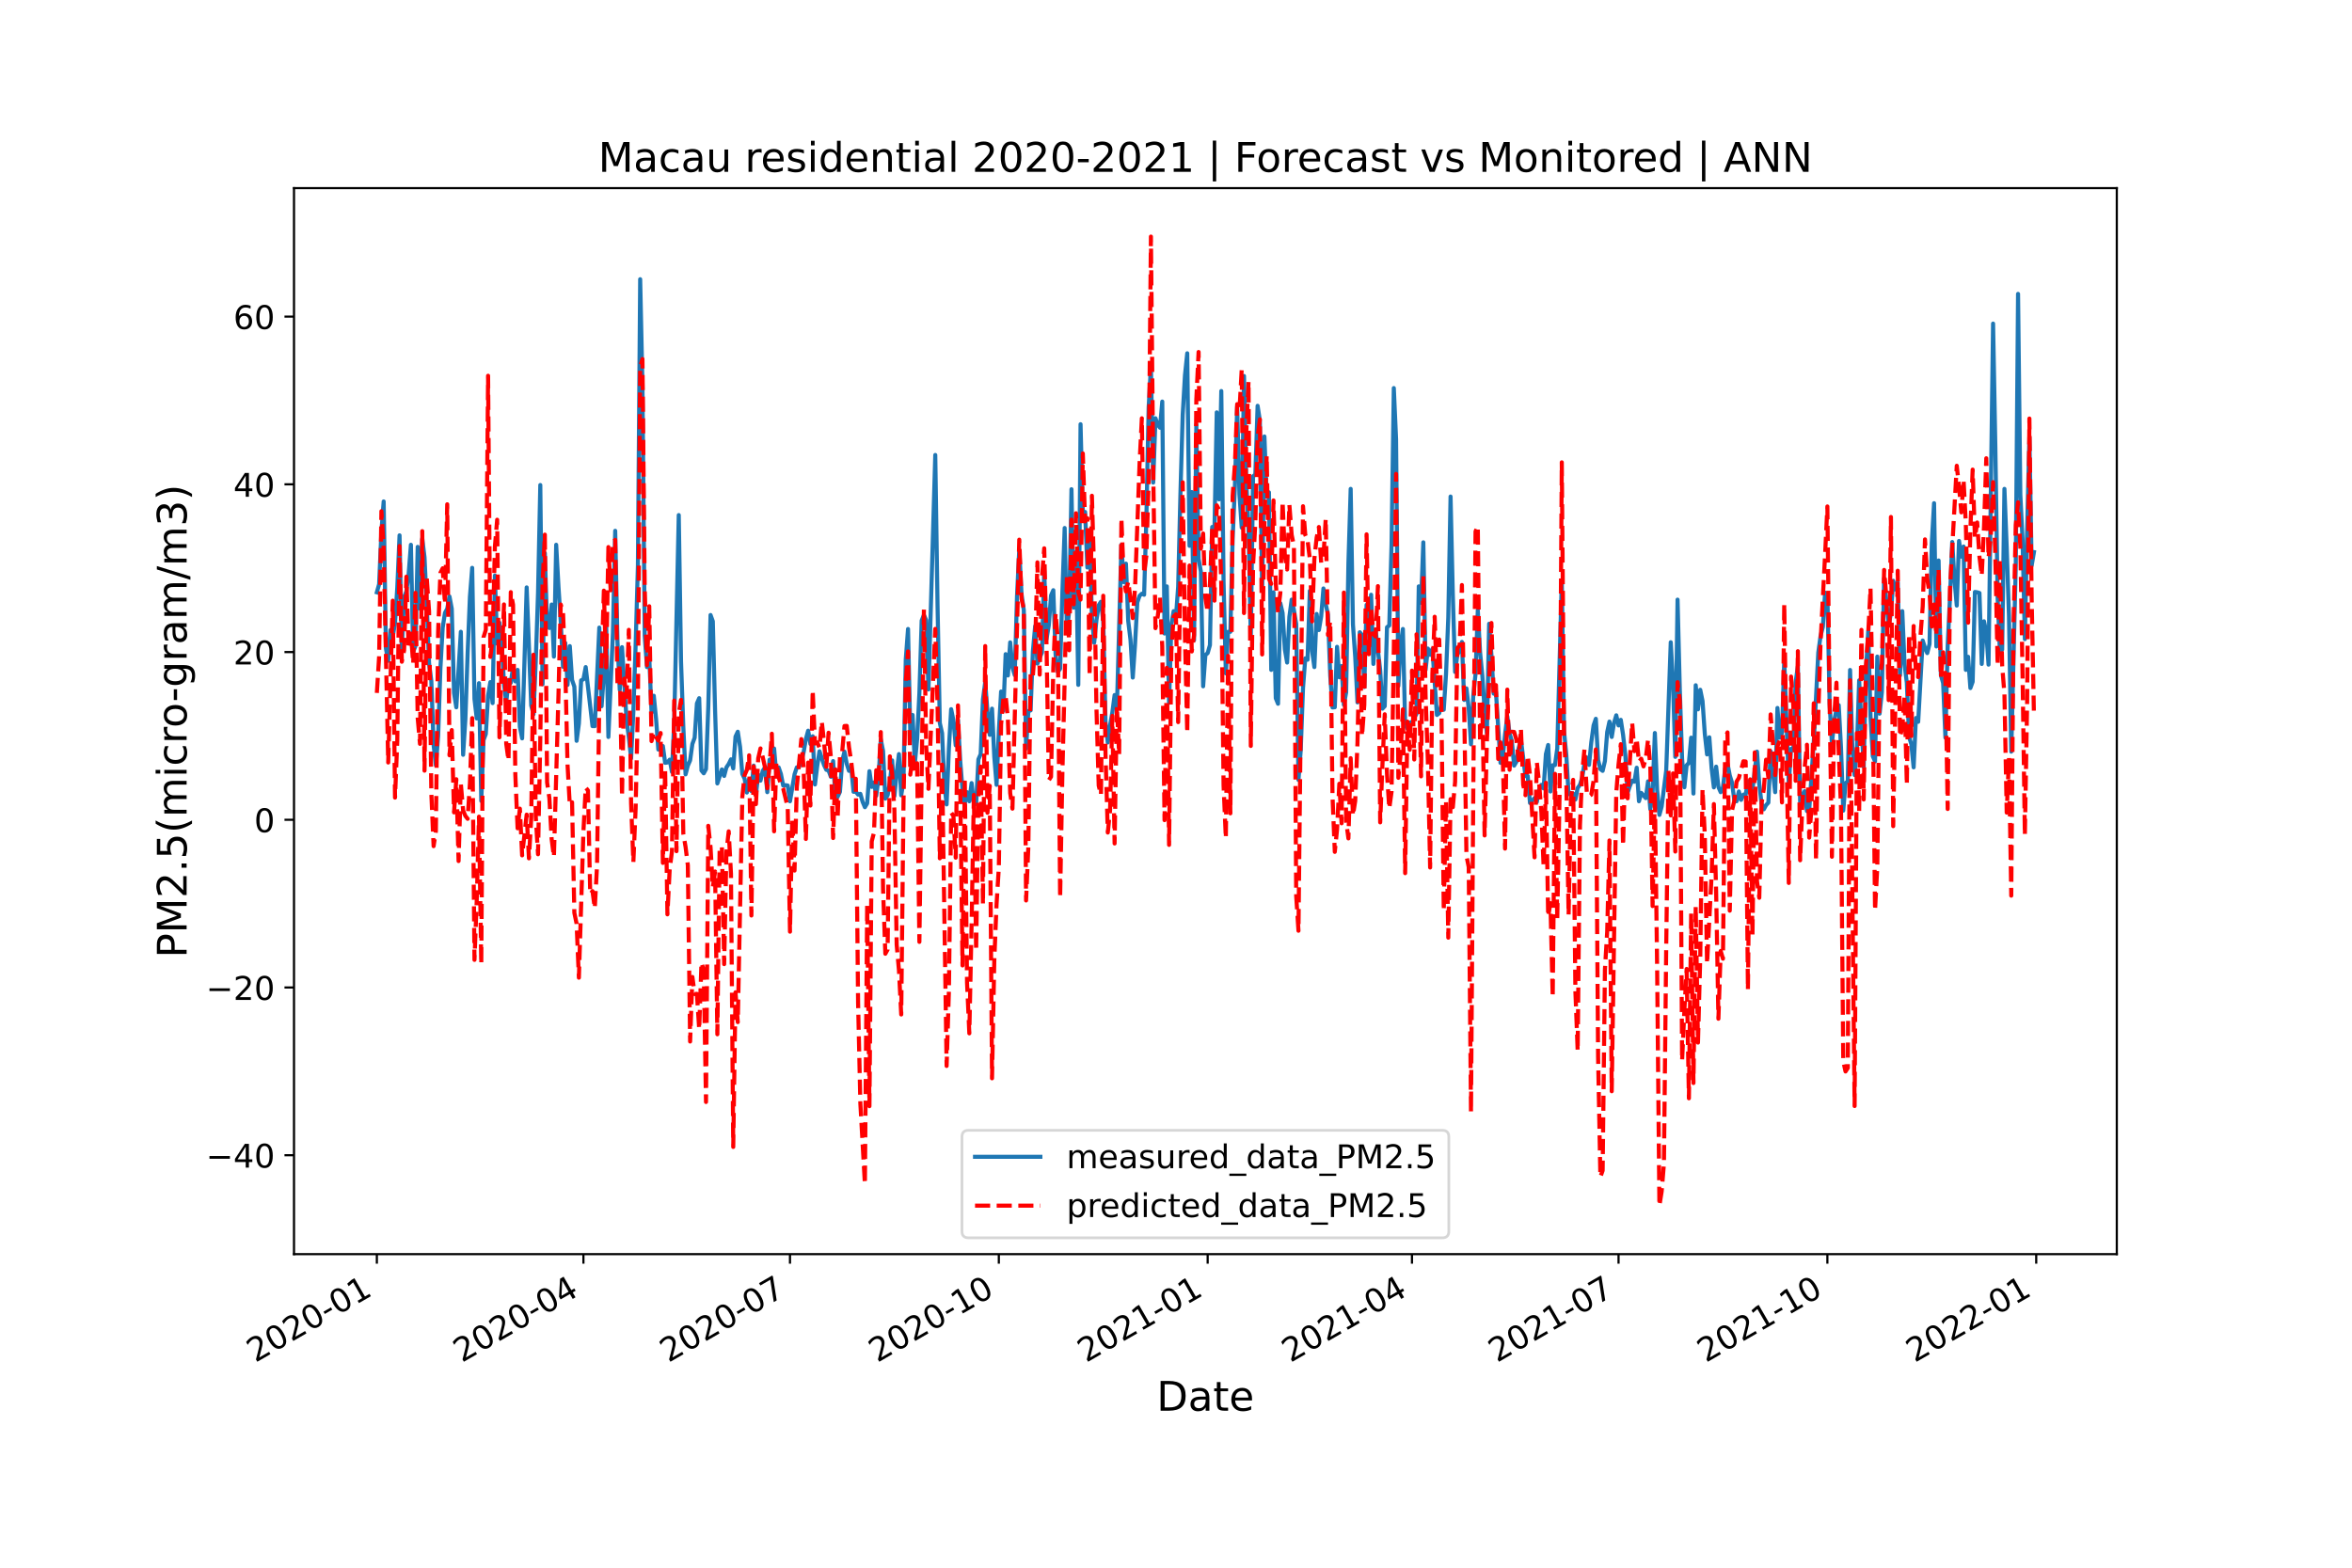 <?xml version="1.0" encoding="utf-8" standalone="no"?>
<!DOCTYPE svg PUBLIC "-//W3C//DTD SVG 1.1//EN"
  "http://www.w3.org/Graphics/SVG/1.1/DTD/svg11.dtd">
<!-- Created with matplotlib (https://matplotlib.org/) -->
<svg height="576pt" version="1.1" viewBox="0 0 864 576" width="864pt" xmlns="http://www.w3.org/2000/svg" xmlns:xlink="http://www.w3.org/1999/xlink">
 <defs>
  <style type="text/css">*{stroke-linecap:butt;stroke-linejoin:round;}</style>
 </defs>
 <g id="figure_1">
  <g id="patch_1">
   <path d="M 0 576 
L 864 576 
L 864 0 
L 0 0 
z
" style="fill:#ffffff;"/>
  </g>
  <g id="axes_1">
   <g id="patch_2">
    <path d="M 108 460.8 
L 777.6 460.8 
L 777.6 69.12 
L 108 69.12 
z
" style="fill:#ffffff;"/>
   </g>
   <g id="matplotlib.axis_1">
    <g id="xtick_1">
     <g id="line2d_1">
      <defs>
       <path d="M 0 0 
L 0 3.5 
" id="mc35af50b64" style="stroke:#000000;stroke-width:0.8;"/>
      </defs>
      <g>
       <use style="stroke:#000000;stroke-width:0.8;" x="138.436" xlink:href="#mc35af50b64" y="460.8"/>
      </g>
     </g>
     <g id="text_1">
      <!-- 2020-01 -->
      <g transform="translate(93.767 500.766)rotate(-30)scale(0.12 -0.12)">
       <defs>
        <path d="M 19.188 8.297 
L 53.609 8.297 
L 53.609 0 
L 7.328 0 
L 7.328 8.297 
Q 12.938 14.109 22.625 23.891 
Q 32.328 33.688 34.812 36.531 
Q 39.547 41.844 41.422 45.531 
Q 43.312 49.219 43.312 52.781 
Q 43.312 58.594 39.234 62.25 
Q 35.156 65.922 28.609 65.922 
Q 23.969 65.922 18.812 64.312 
Q 13.672 62.703 7.812 59.422 
L 7.812 69.391 
Q 13.766 71.781 18.938 73 
Q 24.125 74.219 28.422 74.219 
Q 39.75 74.219 46.484 68.547 
Q 53.219 62.891 53.219 53.422 
Q 53.219 48.922 51.531 44.891 
Q 49.859 40.875 45.406 35.406 
Q 44.188 33.984 37.641 27.219 
Q 31.109 20.453 19.188 8.297 
z
" id="DejaVuSans-50"/>
        <path d="M 31.781 66.406 
Q 24.172 66.406 20.328 58.906 
Q 16.5 51.422 16.5 36.375 
Q 16.5 21.391 20.328 13.891 
Q 24.172 6.391 31.781 6.391 
Q 39.453 6.391 43.281 13.891 
Q 47.125 21.391 47.125 36.375 
Q 47.125 51.422 43.281 58.906 
Q 39.453 66.406 31.781 66.406 
z
M 31.781 74.219 
Q 44.047 74.219 50.516 64.516 
Q 56.984 54.828 56.984 36.375 
Q 56.984 17.969 50.516 8.266 
Q 44.047 -1.422 31.781 -1.422 
Q 19.531 -1.422 13.062 8.266 
Q 6.594 17.969 6.594 36.375 
Q 6.594 54.828 13.062 64.516 
Q 19.531 74.219 31.781 74.219 
z
" id="DejaVuSans-48"/>
        <path d="M 4.891 31.391 
L 31.203 31.391 
L 31.203 23.391 
L 4.891 23.391 
z
" id="DejaVuSans-45"/>
        <path d="M 12.406 8.297 
L 28.516 8.297 
L 28.516 63.922 
L 10.984 60.406 
L 10.984 69.391 
L 28.422 72.906 
L 38.281 72.906 
L 38.281 8.297 
L 54.391 8.297 
L 54.391 0 
L 12.406 0 
z
" id="DejaVuSans-49"/>
       </defs>
       <use xlink:href="#DejaVuSans-50"/>
       <use x="63.623" xlink:href="#DejaVuSans-48"/>
       <use x="127.246" xlink:href="#DejaVuSans-50"/>
       <use x="190.869" xlink:href="#DejaVuSans-48"/>
       <use x="254.492" xlink:href="#DejaVuSans-45"/>
       <use x="290.576" xlink:href="#DejaVuSans-48"/>
       <use x="354.199" xlink:href="#DejaVuSans-49"/>
      </g>
     </g>
    </g>
    <g id="xtick_2">
     <g id="line2d_2">
      <g>
       <use style="stroke:#000000;stroke-width:0.8;" x="214.319" xlink:href="#mc35af50b64" y="460.8"/>
      </g>
     </g>
     <g id="text_2">
      <!-- 2020-04 -->
      <g transform="translate(169.649 500.766)rotate(-30)scale(0.12 -0.12)">
       <defs>
        <path d="M 37.797 64.312 
L 12.891 25.391 
L 37.797 25.391 
z
M 35.203 72.906 
L 47.609 72.906 
L 47.609 25.391 
L 58.016 25.391 
L 58.016 17.188 
L 47.609 17.188 
L 47.609 0 
L 37.797 0 
L 37.797 17.188 
L 4.891 17.188 
L 4.891 26.703 
z
" id="DejaVuSans-52"/>
       </defs>
       <use xlink:href="#DejaVuSans-50"/>
       <use x="63.623" xlink:href="#DejaVuSans-48"/>
       <use x="127.246" xlink:href="#DejaVuSans-50"/>
       <use x="190.869" xlink:href="#DejaVuSans-48"/>
       <use x="254.492" xlink:href="#DejaVuSans-45"/>
       <use x="290.576" xlink:href="#DejaVuSans-48"/>
       <use x="354.199" xlink:href="#DejaVuSans-52"/>
      </g>
     </g>
    </g>
    <g id="xtick_3">
     <g id="line2d_3">
      <g>
       <use style="stroke:#000000;stroke-width:0.8;" x="290.201" xlink:href="#mc35af50b64" y="460.8"/>
      </g>
     </g>
     <g id="text_3">
      <!-- 2020-07 -->
      <g transform="translate(245.531 500.766)rotate(-30)scale(0.12 -0.12)">
       <defs>
        <path d="M 8.203 72.906 
L 55.078 72.906 
L 55.078 68.703 
L 28.609 0 
L 18.312 0 
L 43.219 64.594 
L 8.203 64.594 
z
" id="DejaVuSans-55"/>
       </defs>
       <use xlink:href="#DejaVuSans-50"/>
       <use x="63.623" xlink:href="#DejaVuSans-48"/>
       <use x="127.246" xlink:href="#DejaVuSans-50"/>
       <use x="190.869" xlink:href="#DejaVuSans-48"/>
       <use x="254.492" xlink:href="#DejaVuSans-45"/>
       <use x="290.576" xlink:href="#DejaVuSans-48"/>
       <use x="354.199" xlink:href="#DejaVuSans-55"/>
      </g>
     </g>
    </g>
    <g id="xtick_4">
     <g id="line2d_4">
      <g>
       <use style="stroke:#000000;stroke-width:0.8;" x="366.918" xlink:href="#mc35af50b64" y="460.8"/>
      </g>
     </g>
     <g id="text_4">
      <!-- 2020-10 -->
      <g transform="translate(322.248 500.766)rotate(-30)scale(0.12 -0.12)">
       <use xlink:href="#DejaVuSans-50"/>
       <use x="63.623" xlink:href="#DejaVuSans-48"/>
       <use x="127.246" xlink:href="#DejaVuSans-50"/>
       <use x="190.869" xlink:href="#DejaVuSans-48"/>
       <use x="254.492" xlink:href="#DejaVuSans-45"/>
       <use x="290.576" xlink:href="#DejaVuSans-49"/>
       <use x="354.199" xlink:href="#DejaVuSans-48"/>
      </g>
     </g>
    </g>
    <g id="xtick_5">
     <g id="line2d_5">
      <g>
       <use style="stroke:#000000;stroke-width:0.8;" x="443.634" xlink:href="#mc35af50b64" y="460.8"/>
      </g>
     </g>
     <g id="text_5">
      <!-- 2021-01 -->
      <g transform="translate(398.964 500.766)rotate(-30)scale(0.12 -0.12)">
       <use xlink:href="#DejaVuSans-50"/>
       <use x="63.623" xlink:href="#DejaVuSans-48"/>
       <use x="127.246" xlink:href="#DejaVuSans-50"/>
       <use x="190.869" xlink:href="#DejaVuSans-49"/>
       <use x="254.492" xlink:href="#DejaVuSans-45"/>
       <use x="290.576" xlink:href="#DejaVuSans-48"/>
       <use x="354.199" xlink:href="#DejaVuSans-49"/>
      </g>
     </g>
    </g>
    <g id="xtick_6">
     <g id="line2d_6">
      <g>
       <use style="stroke:#000000;stroke-width:0.8;" x="518.682" xlink:href="#mc35af50b64" y="460.8"/>
      </g>
     </g>
     <g id="text_6">
      <!-- 2021-04 -->
      <g transform="translate(474.013 500.766)rotate(-30)scale(0.12 -0.12)">
       <use xlink:href="#DejaVuSans-50"/>
       <use x="63.623" xlink:href="#DejaVuSans-48"/>
       <use x="127.246" xlink:href="#DejaVuSans-50"/>
       <use x="190.869" xlink:href="#DejaVuSans-49"/>
       <use x="254.492" xlink:href="#DejaVuSans-45"/>
       <use x="290.576" xlink:href="#DejaVuSans-48"/>
       <use x="354.199" xlink:href="#DejaVuSans-52"/>
      </g>
     </g>
    </g>
    <g id="xtick_7">
     <g id="line2d_7">
      <g>
       <use style="stroke:#000000;stroke-width:0.8;" x="594.565" xlink:href="#mc35af50b64" y="460.8"/>
      </g>
     </g>
     <g id="text_7">
      <!-- 2021-07 -->
      <g transform="translate(549.895 500.766)rotate(-30)scale(0.12 -0.12)">
       <use xlink:href="#DejaVuSans-50"/>
       <use x="63.623" xlink:href="#DejaVuSans-48"/>
       <use x="127.246" xlink:href="#DejaVuSans-50"/>
       <use x="190.869" xlink:href="#DejaVuSans-49"/>
       <use x="254.492" xlink:href="#DejaVuSans-45"/>
       <use x="290.576" xlink:href="#DejaVuSans-48"/>
       <use x="354.199" xlink:href="#DejaVuSans-55"/>
      </g>
     </g>
    </g>
    <g id="xtick_8">
     <g id="line2d_8">
      <g>
       <use style="stroke:#000000;stroke-width:0.8;" x="671.281" xlink:href="#mc35af50b64" y="460.8"/>
      </g>
     </g>
     <g id="text_8">
      <!-- 2021-10 -->
      <g transform="translate(626.611 500.766)rotate(-30)scale(0.12 -0.12)">
       <use xlink:href="#DejaVuSans-50"/>
       <use x="63.623" xlink:href="#DejaVuSans-48"/>
       <use x="127.246" xlink:href="#DejaVuSans-50"/>
       <use x="190.869" xlink:href="#DejaVuSans-49"/>
       <use x="254.492" xlink:href="#DejaVuSans-45"/>
       <use x="290.576" xlink:href="#DejaVuSans-49"/>
       <use x="354.199" xlink:href="#DejaVuSans-48"/>
      </g>
     </g>
    </g>
    <g id="xtick_9">
     <g id="line2d_9">
      <g>
       <use style="stroke:#000000;stroke-width:0.8;" x="747.998" xlink:href="#mc35af50b64" y="460.8"/>
      </g>
     </g>
     <g id="text_9">
      <!-- 2022-01 -->
      <g transform="translate(703.328 500.766)rotate(-30)scale(0.12 -0.12)">
       <use xlink:href="#DejaVuSans-50"/>
       <use x="63.623" xlink:href="#DejaVuSans-48"/>
       <use x="127.246" xlink:href="#DejaVuSans-50"/>
       <use x="190.869" xlink:href="#DejaVuSans-50"/>
       <use x="254.492" xlink:href="#DejaVuSans-45"/>
       <use x="290.576" xlink:href="#DejaVuSans-48"/>
       <use x="354.199" xlink:href="#DejaVuSans-49"/>
      </g>
     </g>
    </g>
    <g id="text_10">
     <!-- Date -->
     <g transform="translate(424.874 518.325)scale(0.15 -0.15)">
      <defs>
       <path d="M 19.672 64.797 
L 19.672 8.109 
L 31.594 8.109 
Q 46.688 8.109 53.688 14.938 
Q 60.688 21.781 60.688 36.531 
Q 60.688 51.172 53.688 57.984 
Q 46.688 64.797 31.594 64.797 
z
M 9.812 72.906 
L 30.078 72.906 
Q 51.266 72.906 61.172 64.094 
Q 71.094 55.281 71.094 36.531 
Q 71.094 17.672 61.125 8.828 
Q 51.172 0 30.078 0 
L 9.812 0 
z
" id="DejaVuSans-68"/>
       <path d="M 34.281 27.484 
Q 23.391 27.484 19.188 25 
Q 14.984 22.516 14.984 16.5 
Q 14.984 11.719 18.141 8.906 
Q 21.297 6.109 26.703 6.109 
Q 34.188 6.109 38.703 11.406 
Q 43.219 16.703 43.219 25.484 
L 43.219 27.484 
z
M 52.203 31.203 
L 52.203 0 
L 43.219 0 
L 43.219 8.297 
Q 40.141 3.328 35.547 0.953 
Q 30.953 -1.422 24.312 -1.422 
Q 15.922 -1.422 10.953 3.297 
Q 6 8.016 6 15.922 
Q 6 25.141 12.172 29.828 
Q 18.359 34.516 30.609 34.516 
L 43.219 34.516 
L 43.219 35.406 
Q 43.219 41.609 39.141 45 
Q 35.062 48.391 27.688 48.391 
Q 23 48.391 18.547 47.266 
Q 14.109 46.141 10.016 43.891 
L 10.016 52.203 
Q 14.938 54.109 19.578 55.047 
Q 24.219 56 28.609 56 
Q 40.484 56 46.344 49.844 
Q 52.203 43.703 52.203 31.203 
z
" id="DejaVuSans-97"/>
       <path d="M 18.312 70.219 
L 18.312 54.688 
L 36.812 54.688 
L 36.812 47.703 
L 18.312 47.703 
L 18.312 18.016 
Q 18.312 11.328 20.141 9.422 
Q 21.969 7.516 27.594 7.516 
L 36.812 7.516 
L 36.812 0 
L 27.594 0 
Q 17.188 0 13.234 3.875 
Q 9.281 7.766 9.281 18.016 
L 9.281 47.703 
L 2.688 47.703 
L 2.688 54.688 
L 9.281 54.688 
L 9.281 70.219 
z
" id="DejaVuSans-116"/>
       <path d="M 56.203 29.594 
L 56.203 25.203 
L 14.891 25.203 
Q 15.484 15.922 20.484 11.062 
Q 25.484 6.203 34.422 6.203 
Q 39.594 6.203 44.453 7.469 
Q 49.312 8.734 54.109 11.281 
L 54.109 2.781 
Q 49.266 0.734 44.188 -0.344 
Q 39.109 -1.422 33.891 -1.422 
Q 20.797 -1.422 13.156 6.188 
Q 5.516 13.812 5.516 26.812 
Q 5.516 40.234 12.766 48.109 
Q 20.016 56 32.328 56 
Q 43.359 56 49.781 48.891 
Q 56.203 41.797 56.203 29.594 
z
M 47.219 32.234 
Q 47.125 39.594 43.094 43.984 
Q 39.062 48.391 32.422 48.391 
Q 24.906 48.391 20.391 44.141 
Q 15.875 39.891 15.188 32.172 
z
" id="DejaVuSans-101"/>
      </defs>
      <use xlink:href="#DejaVuSans-68"/>
      <use x="77.002" xlink:href="#DejaVuSans-97"/>
      <use x="138.281" xlink:href="#DejaVuSans-116"/>
      <use x="177.49" xlink:href="#DejaVuSans-101"/>
     </g>
    </g>
   </g>
   <g id="matplotlib.axis_2">
    <g id="ytick_1">
     <g id="line2d_10">
      <defs>
       <path d="M 0 0 
L -3.5 0 
" id="m97e4696c82" style="stroke:#000000;stroke-width:0.8;"/>
      </defs>
      <g>
       <use style="stroke:#000000;stroke-width:0.8;" x="108" xlink:href="#m97e4696c82" y="424.453"/>
      </g>
     </g>
     <g id="text_11">
      <!-- −40 -->
      <g transform="translate(75.674 429.012)scale(0.12 -0.12)">
       <defs>
        <path d="M 10.594 35.5 
L 73.188 35.5 
L 73.188 27.203 
L 10.594 27.203 
z
" id="DejaVuSans-8722"/>
       </defs>
       <use xlink:href="#DejaVuSans-8722"/>
       <use x="83.789" xlink:href="#DejaVuSans-52"/>
       <use x="147.412" xlink:href="#DejaVuSans-48"/>
      </g>
     </g>
    </g>
    <g id="ytick_2">
     <g id="line2d_11">
      <g>
       <use style="stroke:#000000;stroke-width:0.8;" x="108" xlink:href="#m97e4696c82" y="362.828"/>
      </g>
     </g>
     <g id="text_12">
      <!-- −20 -->
      <g transform="translate(75.674 367.387)scale(0.12 -0.12)">
       <use xlink:href="#DejaVuSans-8722"/>
       <use x="83.789" xlink:href="#DejaVuSans-50"/>
       <use x="147.412" xlink:href="#DejaVuSans-48"/>
      </g>
     </g>
    </g>
    <g id="ytick_3">
     <g id="line2d_12">
      <g>
       <use style="stroke:#000000;stroke-width:0.8;" x="108" xlink:href="#m97e4696c82" y="301.203"/>
      </g>
     </g>
     <g id="text_13">
      <!-- 0 -->
      <g transform="translate(93.365 305.762)scale(0.12 -0.12)">
       <use xlink:href="#DejaVuSans-48"/>
      </g>
     </g>
    </g>
    <g id="ytick_4">
     <g id="line2d_13">
      <g>
       <use style="stroke:#000000;stroke-width:0.8;" x="108" xlink:href="#m97e4696c82" y="239.578"/>
      </g>
     </g>
     <g id="text_14">
      <!-- 20 -->
      <g transform="translate(85.73 244.137)scale(0.12 -0.12)">
       <use xlink:href="#DejaVuSans-50"/>
       <use x="63.623" xlink:href="#DejaVuSans-48"/>
      </g>
     </g>
    </g>
    <g id="ytick_5">
     <g id="line2d_14">
      <g>
       <use style="stroke:#000000;stroke-width:0.8;" x="108" xlink:href="#m97e4696c82" y="177.953"/>
      </g>
     </g>
     <g id="text_15">
      <!-- 40 -->
      <g transform="translate(85.73 182.512)scale(0.12 -0.12)">
       <use xlink:href="#DejaVuSans-52"/>
       <use x="63.623" xlink:href="#DejaVuSans-48"/>
      </g>
     </g>
    </g>
    <g id="ytick_6">
     <g id="line2d_15">
      <g>
       <use style="stroke:#000000;stroke-width:0.8;" x="108" xlink:href="#m97e4696c82" y="116.328"/>
      </g>
     </g>
     <g id="text_16">
      <!-- 60 -->
      <g transform="translate(85.73 120.887)scale(0.12 -0.12)">
       <defs>
        <path d="M 33.016 40.375 
Q 26.375 40.375 22.484 35.828 
Q 18.609 31.297 18.609 23.391 
Q 18.609 15.531 22.484 10.953 
Q 26.375 6.391 33.016 6.391 
Q 39.656 6.391 43.531 10.953 
Q 47.406 15.531 47.406 23.391 
Q 47.406 31.297 43.531 35.828 
Q 39.656 40.375 33.016 40.375 
z
M 52.594 71.297 
L 52.594 62.312 
Q 48.875 64.062 45.094 64.984 
Q 41.312 65.922 37.594 65.922 
Q 27.828 65.922 22.672 59.328 
Q 17.531 52.734 16.797 39.406 
Q 19.672 43.656 24.016 45.922 
Q 28.375 48.188 33.594 48.188 
Q 44.578 48.188 50.953 41.516 
Q 57.328 34.859 57.328 23.391 
Q 57.328 12.156 50.688 5.359 
Q 44.047 -1.422 33.016 -1.422 
Q 20.359 -1.422 13.672 8.266 
Q 6.984 17.969 6.984 36.375 
Q 6.984 53.656 15.188 63.938 
Q 23.391 74.219 37.203 74.219 
Q 40.922 74.219 44.703 73.484 
Q 48.484 72.75 52.594 71.297 
z
" id="DejaVuSans-54"/>
       </defs>
       <use xlink:href="#DejaVuSans-54"/>
       <use x="63.623" xlink:href="#DejaVuSans-48"/>
      </g>
     </g>
    </g>
    <g id="text_17">
     <!-- PM2.5(micro-gram/m3) -->
     <g transform="translate(68.555 351.946)rotate(-90)scale(0.15 -0.15)">
      <defs>
       <path d="M 19.672 64.797 
L 19.672 37.406 
L 32.078 37.406 
Q 38.969 37.406 42.719 40.969 
Q 46.484 44.531 46.484 51.125 
Q 46.484 57.672 42.719 61.234 
Q 38.969 64.797 32.078 64.797 
z
M 9.812 72.906 
L 32.078 72.906 
Q 44.344 72.906 50.609 67.359 
Q 56.891 61.812 56.891 51.125 
Q 56.891 40.328 50.609 34.812 
Q 44.344 29.297 32.078 29.297 
L 19.672 29.297 
L 19.672 0 
L 9.812 0 
z
" id="DejaVuSans-80"/>
       <path d="M 9.812 72.906 
L 24.516 72.906 
L 43.109 23.297 
L 61.812 72.906 
L 76.516 72.906 
L 76.516 0 
L 66.891 0 
L 66.891 64.016 
L 48.094 14.016 
L 38.188 14.016 
L 19.391 64.016 
L 19.391 0 
L 9.812 0 
z
" id="DejaVuSans-77"/>
       <path d="M 10.688 12.406 
L 21 12.406 
L 21 0 
L 10.688 0 
z
" id="DejaVuSans-46"/>
       <path d="M 10.797 72.906 
L 49.516 72.906 
L 49.516 64.594 
L 19.828 64.594 
L 19.828 46.734 
Q 21.969 47.469 24.109 47.828 
Q 26.266 48.188 28.422 48.188 
Q 40.625 48.188 47.75 41.5 
Q 54.891 34.812 54.891 23.391 
Q 54.891 11.625 47.562 5.094 
Q 40.234 -1.422 26.906 -1.422 
Q 22.312 -1.422 17.547 -0.641 
Q 12.797 0.141 7.719 1.703 
L 7.719 11.625 
Q 12.109 9.234 16.797 8.062 
Q 21.484 6.891 26.703 6.891 
Q 35.156 6.891 40.078 11.328 
Q 45.016 15.766 45.016 23.391 
Q 45.016 31 40.078 35.438 
Q 35.156 39.891 26.703 39.891 
Q 22.75 39.891 18.812 39.016 
Q 14.891 38.141 10.797 36.281 
z
" id="DejaVuSans-53"/>
       <path d="M 31 75.875 
Q 24.469 64.656 21.281 53.656 
Q 18.109 42.672 18.109 31.391 
Q 18.109 20.125 21.312 9.062 
Q 24.516 -2 31 -13.188 
L 23.188 -13.188 
Q 15.875 -1.703 12.234 9.375 
Q 8.594 20.453 8.594 31.391 
Q 8.594 42.281 12.203 53.312 
Q 15.828 64.359 23.188 75.875 
z
" id="DejaVuSans-40"/>
       <path d="M 52 44.188 
Q 55.375 50.25 60.062 53.125 
Q 64.75 56 71.094 56 
Q 79.641 56 84.281 50.016 
Q 88.922 44.047 88.922 33.016 
L 88.922 0 
L 79.891 0 
L 79.891 32.719 
Q 79.891 40.578 77.094 44.375 
Q 74.312 48.188 68.609 48.188 
Q 61.625 48.188 57.562 43.547 
Q 53.516 38.922 53.516 30.906 
L 53.516 0 
L 44.484 0 
L 44.484 32.719 
Q 44.484 40.625 41.703 44.406 
Q 38.922 48.188 33.109 48.188 
Q 26.219 48.188 22.156 43.531 
Q 18.109 38.875 18.109 30.906 
L 18.109 0 
L 9.078 0 
L 9.078 54.688 
L 18.109 54.688 
L 18.109 46.188 
Q 21.188 51.219 25.484 53.609 
Q 29.781 56 35.688 56 
Q 41.656 56 45.828 52.969 
Q 50 49.953 52 44.188 
z
" id="DejaVuSans-109"/>
       <path d="M 9.422 54.688 
L 18.406 54.688 
L 18.406 0 
L 9.422 0 
z
M 9.422 75.984 
L 18.406 75.984 
L 18.406 64.594 
L 9.422 64.594 
z
" id="DejaVuSans-105"/>
       <path d="M 48.781 52.594 
L 48.781 44.188 
Q 44.969 46.297 41.141 47.344 
Q 37.312 48.391 33.406 48.391 
Q 24.656 48.391 19.812 42.844 
Q 14.984 37.312 14.984 27.297 
Q 14.984 17.281 19.812 11.734 
Q 24.656 6.203 33.406 6.203 
Q 37.312 6.203 41.141 7.25 
Q 44.969 8.297 48.781 10.406 
L 48.781 2.094 
Q 45.016 0.344 40.984 -0.531 
Q 36.969 -1.422 32.422 -1.422 
Q 20.062 -1.422 12.781 6.344 
Q 5.516 14.109 5.516 27.297 
Q 5.516 40.672 12.859 48.328 
Q 20.219 56 33.016 56 
Q 37.156 56 41.109 55.141 
Q 45.062 54.297 48.781 52.594 
z
" id="DejaVuSans-99"/>
       <path d="M 41.109 46.297 
Q 39.594 47.172 37.812 47.578 
Q 36.031 48 33.891 48 
Q 26.266 48 22.188 43.047 
Q 18.109 38.094 18.109 28.812 
L 18.109 0 
L 9.078 0 
L 9.078 54.688 
L 18.109 54.688 
L 18.109 46.188 
Q 20.953 51.172 25.484 53.578 
Q 30.031 56 36.531 56 
Q 37.453 56 38.578 55.875 
Q 39.703 55.766 41.062 55.516 
z
" id="DejaVuSans-114"/>
       <path d="M 30.609 48.391 
Q 23.391 48.391 19.188 42.75 
Q 14.984 37.109 14.984 27.297 
Q 14.984 17.484 19.156 11.844 
Q 23.344 6.203 30.609 6.203 
Q 37.797 6.203 41.984 11.859 
Q 46.188 17.531 46.188 27.297 
Q 46.188 37.016 41.984 42.703 
Q 37.797 48.391 30.609 48.391 
z
M 30.609 56 
Q 42.328 56 49.016 48.375 
Q 55.719 40.766 55.719 27.297 
Q 55.719 13.875 49.016 6.219 
Q 42.328 -1.422 30.609 -1.422 
Q 18.844 -1.422 12.172 6.219 
Q 5.516 13.875 5.516 27.297 
Q 5.516 40.766 12.172 48.375 
Q 18.844 56 30.609 56 
z
" id="DejaVuSans-111"/>
       <path d="M 45.406 27.984 
Q 45.406 37.75 41.375 43.109 
Q 37.359 48.484 30.078 48.484 
Q 22.859 48.484 18.828 43.109 
Q 14.797 37.75 14.797 27.984 
Q 14.797 18.266 18.828 12.891 
Q 22.859 7.516 30.078 7.516 
Q 37.359 7.516 41.375 12.891 
Q 45.406 18.266 45.406 27.984 
z
M 54.391 6.781 
Q 54.391 -7.172 48.188 -13.984 
Q 42 -20.797 29.203 -20.797 
Q 24.469 -20.797 20.266 -20.094 
Q 16.062 -19.391 12.109 -17.922 
L 12.109 -9.188 
Q 16.062 -11.328 19.922 -12.344 
Q 23.781 -13.375 27.781 -13.375 
Q 36.625 -13.375 41.016 -8.766 
Q 45.406 -4.156 45.406 5.172 
L 45.406 9.625 
Q 42.625 4.781 38.281 2.391 
Q 33.938 0 27.875 0 
Q 17.828 0 11.672 7.656 
Q 5.516 15.328 5.516 27.984 
Q 5.516 40.672 11.672 48.328 
Q 17.828 56 27.875 56 
Q 33.938 56 38.281 53.609 
Q 42.625 51.219 45.406 46.391 
L 45.406 54.688 
L 54.391 54.688 
z
" id="DejaVuSans-103"/>
       <path d="M 25.391 72.906 
L 33.688 72.906 
L 8.297 -9.281 
L 0 -9.281 
z
" id="DejaVuSans-47"/>
       <path d="M 40.578 39.312 
Q 47.656 37.797 51.625 33 
Q 55.609 28.219 55.609 21.188 
Q 55.609 10.406 48.188 4.484 
Q 40.766 -1.422 27.094 -1.422 
Q 22.516 -1.422 17.656 -0.516 
Q 12.797 0.391 7.625 2.203 
L 7.625 11.719 
Q 11.719 9.328 16.594 8.109 
Q 21.484 6.891 26.812 6.891 
Q 36.078 6.891 40.938 10.547 
Q 45.797 14.203 45.797 21.188 
Q 45.797 27.641 41.281 31.266 
Q 36.766 34.906 28.719 34.906 
L 20.219 34.906 
L 20.219 43.016 
L 29.109 43.016 
Q 36.375 43.016 40.234 45.922 
Q 44.094 48.828 44.094 54.297 
Q 44.094 59.906 40.109 62.906 
Q 36.141 65.922 28.719 65.922 
Q 24.656 65.922 20.016 65.031 
Q 15.375 64.156 9.812 62.312 
L 9.812 71.094 
Q 15.438 72.656 20.344 73.438 
Q 25.25 74.219 29.594 74.219 
Q 40.828 74.219 47.359 69.109 
Q 53.906 64.016 53.906 55.328 
Q 53.906 49.266 50.438 45.094 
Q 46.969 40.922 40.578 39.312 
z
" id="DejaVuSans-51"/>
       <path d="M 8.016 75.875 
L 15.828 75.875 
Q 23.141 64.359 26.781 53.312 
Q 30.422 42.281 30.422 31.391 
Q 30.422 20.453 26.781 9.375 
Q 23.141 -1.703 15.828 -13.188 
L 8.016 -13.188 
Q 14.5 -2 17.703 9.062 
Q 20.906 20.125 20.906 31.391 
Q 20.906 42.672 17.703 53.656 
Q 14.5 64.656 8.016 75.875 
z
" id="DejaVuSans-41"/>
      </defs>
      <use xlink:href="#DejaVuSans-80"/>
      <use x="60.303" xlink:href="#DejaVuSans-77"/>
      <use x="146.582" xlink:href="#DejaVuSans-50"/>
      <use x="210.205" xlink:href="#DejaVuSans-46"/>
      <use x="241.992" xlink:href="#DejaVuSans-53"/>
      <use x="305.615" xlink:href="#DejaVuSans-40"/>
      <use x="344.629" xlink:href="#DejaVuSans-109"/>
      <use x="442.041" xlink:href="#DejaVuSans-105"/>
      <use x="469.824" xlink:href="#DejaVuSans-99"/>
      <use x="524.805" xlink:href="#DejaVuSans-114"/>
      <use x="563.668" xlink:href="#DejaVuSans-111"/>
      <use x="626.725" xlink:href="#DejaVuSans-45"/>
      <use x="662.809" xlink:href="#DejaVuSans-103"/>
      <use x="726.285" xlink:href="#DejaVuSans-114"/>
      <use x="767.398" xlink:href="#DejaVuSans-97"/>
      <use x="828.678" xlink:href="#DejaVuSans-109"/>
      <use x="926.09" xlink:href="#DejaVuSans-47"/>
      <use x="959.781" xlink:href="#DejaVuSans-109"/>
      <use x="1057.193" xlink:href="#DejaVuSans-51"/>
      <use x="1120.816" xlink:href="#DejaVuSans-41"/>
     </g>
    </g>
   </g>
   <g id="line2d_16">
    <path clip-path="url(#p45f5ea8dc4)" d="M 138.436 217.624 
L 139.27 214.648 
L 140.104 195.414 
L 140.938 184.244 
L 141.772 238.294 
L 142.606 242.788 
L 143.44 231.49 
L 144.273 233.929 
L 145.107 228.922 
L 145.941 215.827 
L 146.775 196.698 
L 147.609 238.551 
L 148.443 219.55 
L 149.277 217.239 
L 150.111 211.007 
L 150.944 200.164 
L 151.778 239.45 
L 152.612 237.396 
L 153.446 200.934 
L 154.28 223.659 
L 155.114 197.853 
L 155.948 204.786 
L 156.782 222.76 
L 157.615 243.687 
L 158.449 250.234 
L 159.283 273.729 
L 160.117 281.175 
L 160.951 270.391 
L 161.785 245.484 
L 162.619 230.591 
L 163.453 225.199 
L 164.286 223.659 
L 165.12 219.165 
L 165.954 223.659 
L 166.788 254.599 
L 167.622 259.887 
L 169.29 232.132 
L 170.124 277.324 
L 170.957 264.228 
L 171.791 239.835 
L 172.625 219.293 
L 173.459 208.637 
L 174.293 256.782 
L 175.127 263.972 
L 175.961 251.005 
L 176.795 294.271 
L 177.628 271.931 
L 178.462 269.691 
L 179.296 255.627 
L 180.13 250.619 
L 180.964 258.323 
L 181.798 211.462 
L 182.632 236.497 
L 183.466 228.794 
L 184.299 236.24 
L 185.133 251.063 
L 185.967 258.066 
L 186.801 249.849 
L 187.635 250.876 
L 188.469 245.099 
L 189.303 250.363 
L 190.136 246.126 
L 190.97 267.042 
L 191.804 271.29 
L 193.472 215.827 
L 195.14 259.221 
L 195.974 262.431 
L 196.807 243.173 
L 197.641 217.881 
L 198.475 178.21 
L 199.309 251.39 
L 200.143 203.245 
L 200.977 229.949 
L 201.811 230.736 
L 202.645 222.118 
L 203.478 241.247 
L 204.312 200.164 
L 205.146 215.442 
L 205.98 228.28 
L 206.814 244.971 
L 207.648 236.217 
L 208.482 251.647 
L 209.316 237.396 
L 210.149 249.849 
L 210.983 252.288 
L 211.817 272.188 
L 212.651 265.897 
L 213.485 249.978 
L 214.319 249.592 
L 215.153 245.099 
L 217.654 266.796 
L 218.488 266.796 
L 220.156 230.591 
L 220.99 259.478 
L 221.824 247.795 
L 222.658 228.409 
L 223.491 270.776 
L 225.159 232.517 
L 225.993 195.029 
L 226.827 235.855 
L 227.661 253.444 
L 228.495 237.781 
L 230.162 264.362 
L 230.996 270.904 
L 231.83 278.607 
L 232.664 261.404 
L 233.498 237.011 
L 234.332 207.867 
L 235.166 102.591 
L 236 141.363 
L 236.833 233.544 
L 237.667 245.099 
L 238.501 241.247 
L 239.335 261.789 
L 240.169 255.627 
L 241.003 264.1 
L 241.837 275.398 
L 242.67 275.08 
L 243.504 274.114 
L 244.338 280.277 
L 245.172 280.148 
L 246.006 279.121 
L 246.84 283.615 
L 247.674 265.255 
L 249.341 189.251 
L 250.175 243.045 
L 251.009 266.924 
L 251.843 284.513 
L 252.677 281.304 
L 253.511 279.378 
L 254.345 273.344 
L 255.179 271.061 
L 256.012 258.451 
L 256.846 256.525 
L 257.68 283.101 
L 258.514 284.128 
L 259.348 282.587 
L 260.182 259.807 
L 261.016 225.969 
L 261.85 228.28 
L 262.683 261.019 
L 263.517 287.851 
L 265.185 282.716 
L 266.019 285.097 
L 266.853 281.946 
L 267.687 280.706 
L 268.521 278.993 
L 269.354 282.331 
L 270.188 270.648 
L 271.022 268.85 
L 271.856 274.371 
L 272.69 284.385 
L 273.524 286.065 
L 274.358 291.189 
L 275.192 286.311 
L 276.025 290.676 
L 276.859 281.304 
L 277.693 291.96 
L 278.527 284.642 
L 279.361 286.824 
L 280.195 283.229 
L 281.029 281.946 
L 281.863 291.061 
L 282.696 279.121 
L 283.53 278.965 
L 284.364 275.013 
L 285.198 284.77 
L 286.032 281.946 
L 286.866 284.385 
L 287.7 288.622 
L 288.533 288.493 
L 289.367 288.622 
L 290.201 294.399 
L 291.869 284.513 
L 292.703 281.946 
L 293.537 281.817 
L 294.371 279.763 
L 295.204 276.425 
L 296.038 271.546 
L 296.872 268.465 
L 297.706 273.344 
L 298.54 270.519 
L 299.374 288.236 
L 300.208 281.432 
L 301.042 276.04 
L 302.709 281.108 
L 303.543 282.844 
L 304.377 283.101 
L 305.211 285.412 
L 306.045 279.635 
L 306.879 292.473 
L 307.713 292.73 
L 308.546 290.932 
L 309.38 279.635 
L 310.214 276.168 
L 311.048 280.662 
L 311.882 283.229 
L 312.716 282.202 
L 313.55 290.932 
L 314.384 290.888 
L 315.217 291.96 
L 316.051 291.679 
L 316.885 294.621 
L 317.719 296.581 
L 318.553 295.169 
L 319.387 283.358 
L 320.221 289.135 
L 321.055 287.466 
L 321.888 292.345 
L 322.722 285.925 
L 323.556 271.675 
L 324.39 275.911 
L 325.224 293.433 
L 326.058 292.216 
L 326.892 287.594 
L 327.726 279.378 
L 328.559 292.473 
L 329.393 283.871 
L 330.227 277.067 
L 331.061 292.216 
L 331.895 286.953 
L 332.729 242.274 
L 333.563 231.105 
L 334.397 269.364 
L 335.23 262.688 
L 336.064 280.515 
L 336.898 271.675 
L 337.732 254.717 
L 338.566 228.024 
L 339.4 225.969 
L 340.234 227.895 
L 341.067 253.316 
L 343.569 167.169 
L 344.403 222.503 
L 345.237 265.641 
L 346.071 269.364 
L 346.905 288.108 
L 347.738 295.554 
L 348.572 275.013 
L 349.406 260.569 
L 350.24 264.742 
L 351.074 273.857 
L 351.908 264.613 
L 352.742 279.635 
L 353.576 290.162 
L 354.409 295.169 
L 355.243 291.061 
L 356.077 294.399 
L 356.911 287.723 
L 357.745 295.041 
L 358.579 295.426 
L 359.413 278.993 
L 360.247 277.089 
L 361.08 257.039 
L 361.914 250.619 
L 362.748 261.532 
L 363.582 270.006 
L 364.416 260.377 
L 365.25 278.094 
L 366.084 288.365 
L 366.918 268.722 
L 367.751 254.086 
L 368.585 261.147 
L 369.419 240.349 
L 370.253 248.18 
L 371.087 236.023 
L 371.921 245.227 
L 372.755 248.052 
L 373.589 219.165 
L 374.422 201.961 
L 375.256 218.266 
L 376.09 224.172 
L 376.924 275.013 
L 377.758 261.275 
L 378.592 261.019 
L 379.426 239.322 
L 380.26 230.078 
L 381.093 243.815 
L 381.927 241.632 
L 382.761 239.771 
L 383.595 209.646 
L 384.429 234.828 
L 385.263 229.821 
L 386.097 218.78 
L 386.931 216.854 
L 387.764 240.605 
L 388.598 246.896 
L 389.432 245.741 
L 390.266 217.496 
L 391.1 194.002 
L 391.934 232.26 
L 392.768 224.3 
L 393.601 179.751 
L 394.435 223.273 
L 395.269 202.86 
L 396.103 251.635 
L 396.937 155.871 
L 397.771 188.353 
L 398.605 188.096 
L 399.439 208.509 
L 400.272 197.083 
L 401.106 226.483 
L 401.94 236.155 
L 402.774 227.895 
L 403.608 222.375 
L 404.442 221.091 
L 405.276 228.28 
L 406.11 265.384 
L 406.943 272.802 
L 407.777 266.539 
L 408.611 261.789 
L 409.445 255.37 
L 410.279 260.634 
L 411.947 200.164 
L 412.781 213.901 
L 413.614 207.097 
L 414.448 228.152 
L 415.282 235.085 
L 416.116 248.95 
L 416.95 236.882 
L 417.784 221.348 
L 418.618 218.908 
L 419.452 218.144 
L 420.285 218.523 
L 421.119 190.278 
L 421.953 149.709 
L 422.787 134.676 
L 423.621 177.311 
L 424.455 153.688 
L 425.289 155.999 
L 426.123 157.155 
L 426.956 147.543 
L 427.79 232.767 
L 428.624 215.442 
L 429.458 258.228 
L 430.292 229.665 
L 431.126 224.557 
L 431.96 226.997 
L 432.794 215.57 
L 433.627 181.42 
L 434.461 152.405 
L 435.295 137.897 
L 436.129 129.809 
L 436.963 200.549 
L 437.797 180.778 
L 438.631 235.213 
L 439.465 155.999 
L 440.298 205.299 
L 441.132 209.972 
L 441.966 252.16 
L 442.8 240.666 
L 443.634 239.963 
L 444.468 237.011 
L 445.302 193.616 
L 446.135 194.387 
L 446.969 151.506 
L 447.803 183.474 
L 448.637 143.674 
L 449.471 213.644 
L 450.305 247.41 
L 451.139 232.132 
L 451.973 232.132 
L 452.806 198.11 
L 453.64 178.595 
L 454.474 149.284 
L 455.308 181.677 
L 456.142 193.873 
L 456.976 138.154 
L 457.81 176.798 
L 458.644 194.107 
L 459.477 234.186 
L 460.311 175 
L 461.145 174.359 
L 461.979 149.102 
L 462.813 154.587 
L 463.647 216.982 
L 464.481 160.365 
L 465.315 182.575 
L 466.148 180.901 
L 466.982 246.126 
L 467.816 217.624 
L 468.65 256.525 
L 469.484 258.579 
L 470.318 221.604 
L 471.152 225.199 
L 471.986 238.551 
L 472.819 243.43 
L 473.653 226.611 
L 474.487 220.321 
L 475.321 224.172 
L 476.155 229.263 
L 476.989 286.567 
L 477.823 275.526 
L 478.657 252.802 
L 479.49 241.889 
L 480.324 242.403 
L 481.158 217.111 
L 481.992 239.193 
L 482.826 245.099 
L 483.66 225.584 
L 484.494 231.49 
L 485.328 226.483 
L 486.161 216.212 
L 486.995 221.861 
L 487.829 225.841 
L 488.663 248.309 
L 489.497 259.941 
L 490.331 259.863 
L 491.165 237.653 
L 491.999 248.822 
L 492.832 244.714 
L 493.666 258.965 
L 494.5 254.471 
L 495.334 206.968 
L 496.168 179.622 
L 497.002 229.436 
L 497.836 241.376 
L 498.669 258.066 
L 499.503 232.295 
L 500.337 233.287 
L 501.171 252.417 
L 502.005 222.246 
L 502.839 232.517 
L 503.673 218.523 
L 504.507 243.943 
L 505.34 231.49 
L 507.008 246.277 
L 507.842 260.377 
L 508.676 259.478 
L 509.51 230.463 
L 510.344 229.821 
L 511.178 200.164 
L 512.011 142.586 
L 512.845 161.373 
L 513.679 252.032 
L 514.513 237.011 
L 515.347 231.105 
L 516.181 266.282 
L 517.015 267.695 
L 517.849 265.512 
L 518.682 265.384 
L 519.516 263.715 
L 520.35 262.303 
L 521.184 215.442 
L 522.018 221.476 
L 522.852 199.265 
L 523.686 246.143 
L 524.52 238.294 
L 525.353 240.605 
L 526.187 238.423 
L 527.855 262.688 
L 528.689 262.046 
L 529.523 258.836 
L 530.357 260.762 
L 531.191 247.667 
L 532.024 226.868 
L 532.858 182.447 
L 533.692 218.679 
L 534.526 246.896 
L 535.36 240.477 
L 536.194 239.065 
L 537.028 235.855 
L 537.862 257.167 
L 538.695 252.93 
L 539.529 260.248 
L 540.363 273.472 
L 541.197 255.755 
L 542.031 247.667 
L 542.865 224.172 
L 543.699 239.578 
L 544.533 248.309 
L 545.366 260.89 
L 546.2 269.364 
L 547.034 229.179 
L 547.868 240.65 
L 548.702 254.856 
L 549.536 254.343 
L 551.203 280.277 
L 552.037 278.222 
L 552.871 269.877 
L 553.705 263.201 
L 554.539 269.492 
L 555.373 272.317 
L 556.207 281.304 
L 557.041 279.891 
L 557.874 274.884 
L 558.708 271.803 
L 560.376 285.155 
L 561.21 285.155 
L 562.044 295.041 
L 563.712 293.243 
L 564.545 294.656 
L 565.379 290.162 
L 566.213 288.365 
L 567.047 289.682 
L 567.881 277.067 
L 568.715 273.729 
L 569.549 290.804 
L 570.383 281.175 
L 571.216 281.108 
L 572.05 275.013 
L 573.718 213.131 
L 574.552 268.722 
L 575.386 277.452 
L 576.22 291.831 
L 577.054 291.446 
L 577.887 291.574 
L 578.721 293.757 
L 579.555 289.52 
L 580.389 288.365 
L 581.223 285.669 
L 582.057 280.405 
L 582.891 278.351 
L 583.725 281.035 
L 584.558 272.702 
L 585.392 266.539 
L 586.226 264.1 
L 587.06 279.249 
L 587.894 282.587 
L 588.728 283.229 
L 589.562 279.635 
L 590.396 268.979 
L 591.229 265.127 
L 592.063 270.776 
L 592.897 265.641 
L 593.731 262.816 
L 594.565 266.539 
L 595.399 264.485 
L 596.233 270.006 
L 597.067 277.452 
L 597.9 291.318 
L 598.734 288.75 
L 599.568 286.824 
L 600.402 287.209 
L 601.236 282.074 
L 602.07 294.399 
L 602.904 291.318 
L 604.571 293.243 
L 605.405 287.081 
L 606.239 297.282 
L 607.073 291.189 
L 607.907 269.319 
L 608.741 290.291 
L 609.575 299.406 
L 610.408 296.325 
L 612.076 283.101 
L 613.744 235.984 
L 614.578 251.133 
L 615.412 278.094 
L 616.246 220.321 
L 617.079 253.572 
L 617.913 278.831 
L 618.747 289.263 
L 619.581 281.175 
L 620.415 280.277 
L 621.249 271.033 
L 622.083 291.574 
L 622.917 251.775 
L 623.75 260.634 
L 624.584 253.444 
L 625.418 257.552 
L 626.252 269.621 
L 627.086 277.195 
L 627.92 270.904 
L 628.754 282.331 
L 629.588 289.298 
L 630.421 281.689 
L 631.255 289.135 
L 632.089 291.061 
L 632.923 289.263 
L 633.757 282.331 
L 634.591 280.533 
L 635.425 284.898 
L 636.259 287.594 
L 637.092 294.014 
L 637.926 294.399 
L 638.76 290.804 
L 639.594 293.885 
L 640.428 291.96 
L 641.262 291.96 
L 642.096 287.081 
L 642.93 290.419 
L 643.763 290.162 
L 645.431 276.168 
L 646.265 288.108 
L 647.099 295.169 
L 647.933 297.352 
L 648.767 295.811 
L 649.6 294.912 
L 650.434 276.04 
L 652.102 291.061 
L 652.936 260.12 
L 653.77 271.033 
L 654.604 269.364 
L 655.438 242.531 
L 657.105 288.108 
L 657.939 275.141 
L 658.773 275.526 
L 659.607 250.748 
L 660.441 244.842 
L 661.275 294.527 
L 662.942 290.676 
L 663.776 297.994 
L 664.61 297.702 
L 666.278 272.702 
L 667.946 239.707 
L 668.78 233.673 
L 669.613 230.335 
L 670.447 217.753 
L 671.281 218.395 
L 672.115 258.579 
L 672.949 273.344 
L 673.783 264.87 
L 674.617 260.762 
L 675.451 259.093 
L 676.284 274.628 
L 677.118 297.842 
L 677.952 287.723 
L 678.786 287.081 
L 679.62 246.161 
L 680.454 274.756 
L 681.288 284.77 
L 682.122 275.141 
L 682.955 249.978 
L 684.623 281.689 
L 685.457 246.511 
L 686.291 231.949 
L 687.125 263.073 
L 687.959 277.837 
L 688.793 279.763 
L 689.626 241.247 
L 690.46 262.206 
L 691.294 254.327 
L 692.128 212.489 
L 693.796 229.693 
L 694.63 225.328 
L 695.464 213.388 
L 696.297 216.597 
L 697.131 213.901 
L 697.965 248.18 
L 698.799 224.557 
L 699.633 244.133 
L 700.467 250.876 
L 701.301 270.776 
L 702.134 273.472 
L 702.968 281.946 
L 703.802 263.816 
L 704.636 265.207 
L 706.304 235.342 
L 707.138 238.038 
L 707.972 239.963 
L 708.805 236.625 
L 709.639 199.382 
L 710.473 184.886 
L 711.307 237.524 
L 712.141 205.941 
L 712.975 248.052 
L 713.809 251.005 
L 714.643 271.033 
L 715.476 237.396 
L 716.31 219.679 
L 717.144 199.137 
L 717.978 213.131 
L 718.812 222.503 
L 719.646 198.752 
L 720.48 204.529 
L 721.314 200.806 
L 722.147 246.126 
L 722.981 241.32 
L 723.815 252.802 
L 724.649 250.491 
L 725.483 217.496 
L 726.317 217.624 
L 727.151 217.881 
L 727.985 243.943 
L 728.818 228.28 
L 729.652 232.26 
L 730.486 244.2 
L 732.154 118.896 
L 732.988 164.228 
L 733.822 219.293 
L 734.656 239.45 
L 735.489 238.68 
L 736.323 179.622 
L 737.157 201.063 
L 737.991 226.226 
L 738.825 276.168 
L 740.493 207.61 
L 741.327 107.983 
L 742.16 181.677 
L 742.994 198.623 
L 743.828 234.828 
L 744.662 194.387 
L 745.496 160.75 
L 746.33 207.785 
L 747.164 202.86 
L 747.164 202.86 
" style="fill:none;stroke:#1f77b4;stroke-linecap:square;stroke-width:1.5;"/>
   </g>
   <g id="line2d_17">
    <path clip-path="url(#p45f5ea8dc4)" d="M 138.436 254.6 
L 139.27 241.185 
L 140.104 187.832 
L 140.938 201.593 
L 142.606 280.156 
L 144.273 220.703 
L 145.107 293.053 
L 145.941 272.112 
L 146.775 200.618 
L 147.609 243.137 
L 148.443 238.944 
L 149.277 211.891 
L 150.111 238.364 
L 150.944 232.782 
L 151.778 243.819 
L 152.612 217.81 
L 153.446 263.895 
L 154.28 273.308 
L 155.114 195.15 
L 155.948 283.16 
L 156.782 212.578 
L 157.615 224.589 
L 158.449 291.585 
L 159.283 310.887 
L 160.117 305.404 
L 160.951 231.956 
L 161.785 210.471 
L 162.619 208.802 
L 163.453 221.875 
L 164.286 185.288 
L 165.12 277.501 
L 165.954 268.244 
L 166.788 298.493 
L 167.622 286.307 
L 168.456 316.366 
L 169.29 287.983 
L 170.124 297.808 
L 170.957 299.782 
L 171.791 300.846 
L 172.625 287.846 
L 173.459 263.853 
L 174.293 352.672 
L 175.127 330.815 
L 175.961 300.059 
L 176.795 354.234 
L 177.628 234.118 
L 178.462 231.412 
L 179.296 138.06 
L 180.13 241.36 
L 180.964 234.378 
L 181.798 200.882 
L 182.632 190.958 
L 183.466 270.9 
L 184.299 243.54 
L 185.133 222.075 
L 185.967 273.285 
L 186.801 279.427 
L 187.635 217.567 
L 188.469 222.179 
L 189.303 284.607 
L 190.136 304.325 
L 190.97 297.115 
L 191.804 314.28 
L 193.472 299.309 
L 194.306 315.369 
L 195.14 300.743 
L 195.974 240.55 
L 196.807 299.962 
L 197.641 313.867 
L 198.475 271.549 
L 199.309 214.724 
L 200.143 196.433 
L 200.977 287.493 
L 201.811 293.239 
L 202.645 308.236 
L 203.478 314.821 
L 205.146 255.575 
L 205.98 222.099 
L 206.814 224.819 
L 207.648 245.146 
L 208.482 280.949 
L 209.316 295.888 
L 210.149 294.779 
L 210.983 335.395 
L 211.817 339.404 
L 212.651 359.221 
L 214.319 305.502 
L 215.153 289.404 
L 215.987 290.422 
L 216.82 328.532 
L 217.654 327.419 
L 218.488 333.689 
L 219.322 318.022 
L 220.156 256.172 
L 220.99 243.787 
L 221.824 217.009 
L 222.658 245.202 
L 223.491 201.003 
L 224.325 216.89 
L 225.159 199.144 
L 225.993 198.357 
L 226.827 251.897 
L 227.661 244.214 
L 228.495 292.598 
L 229.329 249.342 
L 230.162 256.057 
L 230.996 231.416 
L 231.83 295.192 
L 232.664 316.718 
L 233.498 296.983 
L 234.332 259.066 
L 235.166 134.687 
L 236 131.911 
L 236.833 216.188 
L 237.667 244.395 
L 238.501 222.745 
L 239.335 272.296 
L 240.169 269.034 
L 241.003 270.809 
L 241.837 272.075 
L 242.67 269.321 
L 243.504 317.045 
L 244.338 282.713 
L 245.172 335.946 
L 246.006 319.437 
L 246.84 312.825 
L 247.674 257.389 
L 248.508 312.744 
L 249.341 262.155 
L 250.175 257.145 
L 251.009 306.272 
L 251.843 311.189 
L 252.677 317.917 
L 253.511 382.676 
L 254.345 358.957 
L 255.179 365.215 
L 256.012 365.165 
L 256.846 378.174 
L 257.68 353.681 
L 258.514 356.509 
L 259.348 404.89 
L 260.182 303.413 
L 261.016 311.321 
L 261.85 326.01 
L 262.683 320.209 
L 263.517 380.008 
L 264.351 312.187 
L 265.185 310.901 
L 266.019 354.242 
L 266.853 312.996 
L 267.687 305.463 
L 268.521 320.972 
L 269.354 421.407 
L 270.188 364.599 
L 271.022 375.543 
L 272.69 292.738 
L 273.524 284.816 
L 274.358 282.891 
L 275.192 277.527 
L 276.025 336.371 
L 276.859 281.586 
L 277.693 295.455 
L 278.527 278.636 
L 279.361 274.978 
L 280.195 278.205 
L 281.029 281.987 
L 281.863 289.624 
L 282.696 281.134 
L 283.53 269.588 
L 284.364 305.447 
L 285.198 280.066 
L 286.032 285.593 
L 286.866 288.104 
L 287.7 289.726 
L 289.367 296.653 
L 290.201 342.316 
L 291.035 300.742 
L 291.869 319.866 
L 292.703 289.155 
L 294.371 271.554 
L 295.204 282.25 
L 296.038 308.25 
L 296.872 280.177 
L 297.706 295.978 
L 298.54 253.583 
L 299.374 273.178 
L 300.208 272.773 
L 301.042 274.728 
L 301.875 265.119 
L 302.709 272.727 
L 303.543 281.713 
L 304.377 269.217 
L 305.211 278.144 
L 306.045 307.907 
L 306.879 282.667 
L 307.713 300.464 
L 308.546 278.035 
L 309.38 276.187 
L 310.214 266.754 
L 311.048 266.699 
L 311.882 274.505 
L 312.716 279.996 
L 313.55 287.424 
L 314.384 286.127 
L 315.217 368.487 
L 316.051 405.508 
L 317.719 435.076 
L 318.553 332.258 
L 319.387 406.432 
L 320.221 309.157 
L 321.055 305.898 
L 321.888 283.001 
L 322.722 286.205 
L 323.556 268.979 
L 324.39 326.632 
L 325.224 350.426 
L 326.058 348.884 
L 326.892 277.903 
L 327.726 284.214 
L 328.559 297.629 
L 329.393 347.106 
L 330.227 356.502 
L 331.061 372.74 
L 331.895 294.799 
L 332.729 250.549 
L 333.563 239.328 
L 334.397 284.623 
L 335.23 277.407 
L 336.064 283.259 
L 336.898 280.443 
L 337.732 346.064 
L 339.4 223.889 
L 340.234 274.189 
L 341.067 289.821 
L 343.569 231.067 
L 344.403 259.036 
L 345.237 315.359 
L 346.071 280.935 
L 347.738 391.649 
L 348.572 364.213 
L 349.406 298.561 
L 350.24 299.802 
L 351.074 315.127 
L 351.908 259.183 
L 352.742 289.379 
L 353.576 354.72 
L 354.409 285.886 
L 355.243 361.116 
L 356.077 379.667 
L 356.911 339.691 
L 357.745 292.069 
L 358.579 349.404 
L 359.413 292.701 
L 360.247 281.664 
L 361.08 332.246 
L 361.914 237.377 
L 362.748 298.632 
L 363.582 288.731 
L 364.416 396.196 
L 365.25 352.756 
L 366.084 332.244 
L 366.918 318.676 
L 367.751 266.171 
L 368.585 256.714 
L 369.419 255.564 
L 370.253 264.206 
L 371.087 291.386 
L 371.921 297.115 
L 374.422 198.283 
L 375.256 220.085 
L 376.09 223.709 
L 376.924 330.856 
L 377.758 311.139 
L 378.592 247.013 
L 379.426 248.257 
L 380.26 237.071 
L 381.093 206.613 
L 381.927 247.87 
L 382.761 212.117 
L 383.595 201.457 
L 384.429 236.604 
L 385.263 286.685 
L 386.097 285.391 
L 386.931 245.227 
L 387.764 225.362 
L 388.598 235.043 
L 389.432 329.85 
L 390.266 283.986 
L 391.1 249.955 
L 391.934 211.206 
L 392.768 238.918 
L 393.601 190.888 
L 394.435 222.025 
L 395.269 188.579 
L 396.103 217.332 
L 396.937 220.296 
L 397.771 166.617 
L 398.605 191.57 
L 399.439 190.41 
L 400.272 248.187 
L 401.106 182.149 
L 401.94 210.749 
L 402.774 260.138 
L 403.608 288.657 
L 404.442 292.042 
L 405.276 218.886 
L 406.11 277.013 
L 406.943 305.89 
L 407.777 297.808 
L 408.611 263.037 
L 409.445 309.909 
L 410.279 259.512 
L 411.113 277.258 
L 411.947 190.471 
L 412.781 212.008 
L 413.614 217.304 
L 414.448 213.725 
L 415.282 219.924 
L 416.116 227.095 
L 416.95 216.088 
L 418.618 170.245 
L 419.452 153.685 
L 420.285 210.761 
L 421.119 204.169 
L 421.953 176.78 
L 422.787 86.924 
L 423.621 171.492 
L 424.455 230.8 
L 425.289 226.469 
L 426.123 219.467 
L 426.956 237.487 
L 427.79 301.335 
L 428.624 245.366 
L 429.458 310.43 
L 430.292 239.267 
L 431.126 226.562 
L 431.96 225.697 
L 432.794 265.32 
L 433.627 209.262 
L 434.461 177.228 
L 435.295 234.072 
L 436.129 269.311 
L 436.963 207.787 
L 437.797 239.359 
L 438.631 233.372 
L 439.465 146.768 
L 440.298 129.33 
L 441.132 201.564 
L 441.966 196.024 
L 442.8 219.731 
L 443.634 224.841 
L 444.468 214.296 
L 445.302 194.06 
L 446.135 220.685 
L 446.969 185.675 
L 447.803 187.306 
L 448.637 214.859 
L 449.471 288.518 
L 450.305 307.97 
L 451.139 240.961 
L 451.973 298.836 
L 452.806 182.233 
L 453.64 170.47 
L 454.474 148.491 
L 455.308 150.801 
L 456.142 135.658 
L 456.976 225.254 
L 457.81 158.952 
L 458.644 140.163 
L 459.477 274.071 
L 460.311 207.642 
L 461.145 191.999 
L 461.979 160.607 
L 462.813 154.077 
L 463.647 240.453 
L 464.481 192.516 
L 465.315 167.43 
L 466.148 212.675 
L 466.982 214.508 
L 467.816 183.868 
L 468.65 214.237 
L 469.484 225.028 
L 470.318 217.878 
L 471.152 184.251 
L 471.986 204.23 
L 472.819 209.244 
L 473.653 185.497 
L 474.487 196.506 
L 475.321 200.558 
L 476.155 329.203 
L 476.989 341.971 
L 478.657 185.997 
L 479.49 196.535 
L 480.324 198.463 
L 481.158 205.289 
L 481.992 228.315 
L 482.826 205.373 
L 483.66 197.555 
L 484.494 193.639 
L 485.328 206.734 
L 486.161 204.745 
L 486.995 190.656 
L 487.829 233.32 
L 488.663 228.267 
L 489.497 292.721 
L 490.331 312.987 
L 491.165 304.729 
L 491.999 287.968 
L 492.832 302.494 
L 493.666 217.73 
L 494.5 301.743 
L 495.334 308.037 
L 496.168 278.567 
L 497.002 299.646 
L 497.836 294.278 
L 498.669 272.823 
L 499.503 233.421 
L 500.337 270.455 
L 501.171 259.012 
L 502.005 196.336 
L 502.839 240.367 
L 503.673 222.944 
L 504.507 233.078 
L 505.34 233.869 
L 506.174 215.353 
L 507.008 302.15 
L 507.842 280.828 
L 508.676 262.434 
L 509.51 284.281 
L 510.344 297.035 
L 511.178 290.96 
L 512.011 238.879 
L 512.845 174.126 
L 513.679 285.775 
L 514.513 277.025 
L 515.347 260.617 
L 516.181 320.821 
L 517.015 265.134 
L 517.849 275.486 
L 518.682 246.4 
L 519.516 279.053 
L 520.35 233.069 
L 521.184 247.541 
L 522.018 285.244 
L 522.852 211.044 
L 523.686 255.66 
L 524.52 279.615 
L 525.353 318.733 
L 526.187 247.556 
L 527.021 226.608 
L 527.855 251.82 
L 528.689 234.969 
L 529.523 261.216 
L 530.357 334.602 
L 531.191 294.349 
L 532.024 344.516 
L 532.858 293.609 
L 533.692 296.568 
L 534.526 287.28 
L 535.36 238.158 
L 536.194 237.115 
L 537.028 214.956 
L 537.862 259.995 
L 538.695 314.413 
L 539.529 318.564 
L 540.363 408.674 
L 541.197 291.367 
L 542.031 195.263 
L 542.865 193.356 
L 543.699 272.703 
L 544.533 258.759 
L 545.366 306.958 
L 546.2 272.659 
L 547.868 228.895 
L 548.702 254.841 
L 549.536 251.728 
L 550.37 278.856 
L 551.203 272.752 
L 552.037 277.859 
L 552.871 311.79 
L 553.705 253.377 
L 554.539 282.832 
L 555.373 268.852 
L 556.207 268.923 
L 557.041 271.755 
L 557.874 279.249 
L 558.708 267.734 
L 559.542 288.356 
L 560.376 292.177 
L 561.21 277.672 
L 562.044 284.947 
L 563.712 315.002 
L 564.545 280.038 
L 565.379 287.631 
L 566.213 298.377 
L 567.047 318.472 
L 567.881 287.614 
L 568.715 336.759 
L 569.549 331.836 
L 570.383 366.434 
L 571.216 284.323 
L 572.05 337.891 
L 572.884 293.05 
L 573.718 169.875 
L 574.552 270.81 
L 575.386 287.269 
L 576.22 336.128 
L 577.054 294.208 
L 577.887 286.53 
L 578.721 364.353 
L 579.555 386.166 
L 580.389 303.321 
L 581.223 283.719 
L 582.057 275.242 
L 582.891 291.007 
L 583.725 292.575 
L 584.558 291.984 
L 585.392 286.91 
L 586.226 275.358 
L 587.06 388.396 
L 587.894 432.435 
L 588.728 430.081 
L 589.562 356.248 
L 590.396 342.388 
L 591.229 308.798 
L 592.063 400.948 
L 593.731 291.197 
L 594.565 280.85 
L 595.399 273.425 
L 596.233 310.679 
L 597.067 279.627 
L 597.9 293.324 
L 599.568 265.564 
L 600.402 275.999 
L 601.236 271.423 
L 602.07 279.953 
L 602.904 278.772 
L 603.737 281.584 
L 604.571 278.666 
L 605.405 271.747 
L 606.239 281.762 
L 607.073 332.91 
L 607.907 290.866 
L 608.741 355.356 
L 609.575 442.996 
L 610.408 437.754 
L 611.242 427.522 
L 612.076 348.18 
L 612.91 283.179 
L 613.744 299.592 
L 614.578 284.169 
L 615.412 312.878 
L 616.246 250.64 
L 617.079 257.515 
L 617.913 389.684 
L 618.747 371.28 
L 619.581 356.006 
L 620.415 403.532 
L 621.249 335.526 
L 622.083 397.922 
L 622.917 333.024 
L 623.75 383.069 
L 624.584 351.725 
L 625.418 289.963 
L 626.252 306.811 
L 627.086 354.049 
L 628.754 321.449 
L 629.588 295.429 
L 630.421 327.835 
L 631.255 374.307 
L 632.089 349.416 
L 632.923 352.252 
L 633.757 271.163 
L 634.591 269.1 
L 635.425 334.596 
L 636.259 297.702 
L 637.092 294.262 
L 637.926 287.187 
L 638.76 285.834 
L 640.428 279.711 
L 641.262 279.782 
L 642.096 363.651 
L 642.93 286.35 
L 643.763 343.88 
L 644.597 276.445 
L 645.431 323.802 
L 646.265 329.856 
L 647.099 295.121 
L 647.933 289.859 
L 648.767 279.116 
L 649.6 285.629 
L 650.434 262.484 
L 651.268 272.713 
L 652.102 284.773 
L 652.936 274.252 
L 653.77 272.034 
L 654.604 294.822 
L 655.438 221.884 
L 656.271 277.146 
L 657.105 324.412 
L 657.939 248.588 
L 658.773 259.444 
L 659.607 286.877 
L 660.441 239.247 
L 661.275 316.078 
L 662.109 295.027 
L 662.942 282.05 
L 663.776 273.625 
L 664.61 307.753 
L 665.444 296.903 
L 666.278 258.405 
L 667.112 315.912 
L 667.946 262.182 
L 668.78 236.053 
L 670.447 203.619 
L 671.281 186.083 
L 672.115 258.786 
L 672.949 314.785 
L 673.783 263.418 
L 674.617 250.829 
L 675.451 276.301 
L 676.284 296.881 
L 677.118 389.926 
L 677.952 393.681 
L 678.786 392.369 
L 679.62 249.949 
L 681.288 406.378 
L 682.122 269.345 
L 682.955 298.129 
L 683.789 231.425 
L 684.623 293.747 
L 685.457 244.524 
L 686.291 232.682 
L 687.125 216.114 
L 687.959 260.177 
L 688.793 334.516 
L 689.626 318.324 
L 690.46 248.73 
L 691.294 243.908 
L 692.128 209.399 
L 692.962 219.489 
L 693.796 257.238 
L 694.63 189.952 
L 695.464 303.544 
L 697.131 209.693 
L 697.965 270.668 
L 698.799 267.398 
L 699.633 255.614 
L 700.467 288.32 
L 701.301 233.011 
L 702.134 270.439 
L 702.968 230.017 
L 703.802 246.992 
L 704.636 248.777 
L 705.47 233.76 
L 706.304 222.788 
L 707.138 198.176 
L 707.972 212.781 
L 708.805 217.799 
L 709.639 230.205 
L 710.473 222.097 
L 711.307 233.456 
L 712.141 209.201 
L 712.975 248.923 
L 713.809 239.672 
L 714.643 249.096 
L 715.476 297.245 
L 716.31 216.406 
L 718.812 171.134 
L 719.646 178.751 
L 720.48 188.256 
L 721.314 176.368 
L 722.147 192.586 
L 722.981 228.794 
L 723.815 194.738 
L 724.649 172.541 
L 725.483 197.583 
L 726.317 191.974 
L 727.151 204.62 
L 727.985 211.454 
L 728.818 193.545 
L 729.652 168.381 
L 730.486 204.867 
L 731.32 196.939 
L 732.154 177.151 
L 732.988 204.758 
L 733.822 244.391 
L 734.656 205.635 
L 735.489 244.588 
L 736.323 254.963 
L 737.157 298.565 
L 737.991 278.461 
L 738.825 329.081 
L 739.659 229.856 
L 740.493 192.831 
L 741.327 184.545 
L 742.16 201.016 
L 742.994 248.714 
L 743.828 306.871 
L 744.662 258.046 
L 745.496 153.785 
L 746.33 220.003 
L 747.164 262.664 
L 747.164 262.664 
" style="fill:none;stroke:#ff0000;stroke-dasharray:5.55,2.4;stroke-dashoffset:0;stroke-width:1.5;"/>
   </g>
   <g id="patch_3">
    <path d="M 108 460.8 
L 108 69.12 
" style="fill:none;stroke:#000000;stroke-linecap:square;stroke-linejoin:miter;stroke-width:0.8;"/>
   </g>
   <g id="patch_4">
    <path d="M 777.6 460.8 
L 777.6 69.12 
" style="fill:none;stroke:#000000;stroke-linecap:square;stroke-linejoin:miter;stroke-width:0.8;"/>
   </g>
   <g id="patch_5">
    <path d="M 108 460.8 
L 777.6 460.8 
" style="fill:none;stroke:#000000;stroke-linecap:square;stroke-linejoin:miter;stroke-width:0.8;"/>
   </g>
   <g id="patch_6">
    <path d="M 108 69.12 
L 777.6 69.12 
" style="fill:none;stroke:#000000;stroke-linecap:square;stroke-linejoin:miter;stroke-width:0.8;"/>
   </g>
   <g id="text_18">
    <!-- Macau residential 2020-2021 | Forecast vs Monitored | ANN -->
    <g transform="translate(219.762 63.12)scale(0.15 -0.15)">
     <defs>
      <path d="M 8.5 21.578 
L 8.5 54.688 
L 17.484 54.688 
L 17.484 21.922 
Q 17.484 14.156 20.5 10.266 
Q 23.531 6.391 29.594 6.391 
Q 36.859 6.391 41.078 11.031 
Q 45.312 15.672 45.312 23.688 
L 45.312 54.688 
L 54.297 54.688 
L 54.297 0 
L 45.312 0 
L 45.312 8.406 
Q 42.047 3.422 37.719 1 
Q 33.406 -1.422 27.688 -1.422 
Q 18.266 -1.422 13.375 4.438 
Q 8.5 10.297 8.5 21.578 
z
M 31.109 56 
z
" id="DejaVuSans-117"/>
      <path id="DejaVuSans-32"/>
      <path d="M 44.281 53.078 
L 44.281 44.578 
Q 40.484 46.531 36.375 47.5 
Q 32.281 48.484 27.875 48.484 
Q 21.188 48.484 17.844 46.438 
Q 14.5 44.391 14.5 40.281 
Q 14.5 37.156 16.891 35.375 
Q 19.281 33.594 26.516 31.984 
L 29.594 31.297 
Q 39.156 29.25 43.188 25.516 
Q 47.219 21.781 47.219 15.094 
Q 47.219 7.469 41.188 3.016 
Q 35.156 -1.422 24.609 -1.422 
Q 20.219 -1.422 15.453 -0.562 
Q 10.688 0.297 5.422 2 
L 5.422 11.281 
Q 10.406 8.688 15.234 7.391 
Q 20.062 6.109 24.812 6.109 
Q 31.156 6.109 34.562 8.281 
Q 37.984 10.453 37.984 14.406 
Q 37.984 18.062 35.516 20.016 
Q 33.062 21.969 24.703 23.781 
L 21.578 24.516 
Q 13.234 26.266 9.516 29.906 
Q 5.812 33.547 5.812 39.891 
Q 5.812 47.609 11.281 51.797 
Q 16.75 56 26.812 56 
Q 31.781 56 36.172 55.266 
Q 40.578 54.547 44.281 53.078 
z
" id="DejaVuSans-115"/>
      <path d="M 45.406 46.391 
L 45.406 75.984 
L 54.391 75.984 
L 54.391 0 
L 45.406 0 
L 45.406 8.203 
Q 42.578 3.328 38.25 0.953 
Q 33.938 -1.422 27.875 -1.422 
Q 17.969 -1.422 11.734 6.484 
Q 5.516 14.406 5.516 27.297 
Q 5.516 40.188 11.734 48.094 
Q 17.969 56 27.875 56 
Q 33.938 56 38.25 53.625 
Q 42.578 51.266 45.406 46.391 
z
M 14.797 27.297 
Q 14.797 17.391 18.875 11.75 
Q 22.953 6.109 30.078 6.109 
Q 37.203 6.109 41.297 11.75 
Q 45.406 17.391 45.406 27.297 
Q 45.406 37.203 41.297 42.844 
Q 37.203 48.484 30.078 48.484 
Q 22.953 48.484 18.875 42.844 
Q 14.797 37.203 14.797 27.297 
z
" id="DejaVuSans-100"/>
      <path d="M 54.891 33.016 
L 54.891 0 
L 45.906 0 
L 45.906 32.719 
Q 45.906 40.484 42.875 44.328 
Q 39.844 48.188 33.797 48.188 
Q 26.516 48.188 22.312 43.547 
Q 18.109 38.922 18.109 30.906 
L 18.109 0 
L 9.078 0 
L 9.078 54.688 
L 18.109 54.688 
L 18.109 46.188 
Q 21.344 51.125 25.703 53.562 
Q 30.078 56 35.797 56 
Q 45.219 56 50.047 50.172 
Q 54.891 44.344 54.891 33.016 
z
" id="DejaVuSans-110"/>
      <path d="M 9.422 75.984 
L 18.406 75.984 
L 18.406 0 
L 9.422 0 
z
" id="DejaVuSans-108"/>
      <path d="M 21 76.422 
L 21 -23.578 
L 12.703 -23.578 
L 12.703 76.422 
z
" id="DejaVuSans-124"/>
      <path d="M 9.812 72.906 
L 51.703 72.906 
L 51.703 64.594 
L 19.672 64.594 
L 19.672 43.109 
L 48.578 43.109 
L 48.578 34.812 
L 19.672 34.812 
L 19.672 0 
L 9.812 0 
z
" id="DejaVuSans-70"/>
      <path d="M 2.984 54.688 
L 12.5 54.688 
L 29.594 8.797 
L 46.688 54.688 
L 56.203 54.688 
L 35.688 0 
L 23.484 0 
z
" id="DejaVuSans-118"/>
      <path d="M 34.188 63.188 
L 20.797 26.906 
L 47.609 26.906 
z
M 28.609 72.906 
L 39.797 72.906 
L 67.578 0 
L 57.328 0 
L 50.688 18.703 
L 17.828 18.703 
L 11.188 0 
L 0.781 0 
z
" id="DejaVuSans-65"/>
      <path d="M 9.812 72.906 
L 23.094 72.906 
L 55.422 11.922 
L 55.422 72.906 
L 64.984 72.906 
L 64.984 0 
L 51.703 0 
L 19.391 60.984 
L 19.391 0 
L 9.812 0 
z
" id="DejaVuSans-78"/>
     </defs>
     <use xlink:href="#DejaVuSans-77"/>
     <use x="86.279" xlink:href="#DejaVuSans-97"/>
     <use x="147.559" xlink:href="#DejaVuSans-99"/>
     <use x="202.539" xlink:href="#DejaVuSans-97"/>
     <use x="263.818" xlink:href="#DejaVuSans-117"/>
     <use x="327.197" xlink:href="#DejaVuSans-32"/>
     <use x="358.984" xlink:href="#DejaVuSans-114"/>
     <use x="397.848" xlink:href="#DejaVuSans-101"/>
     <use x="459.371" xlink:href="#DejaVuSans-115"/>
     <use x="511.471" xlink:href="#DejaVuSans-105"/>
     <use x="539.254" xlink:href="#DejaVuSans-100"/>
     <use x="602.73" xlink:href="#DejaVuSans-101"/>
     <use x="664.254" xlink:href="#DejaVuSans-110"/>
     <use x="727.633" xlink:href="#DejaVuSans-116"/>
     <use x="766.842" xlink:href="#DejaVuSans-105"/>
     <use x="794.625" xlink:href="#DejaVuSans-97"/>
     <use x="855.904" xlink:href="#DejaVuSans-108"/>
     <use x="883.688" xlink:href="#DejaVuSans-32"/>
     <use x="915.475" xlink:href="#DejaVuSans-50"/>
     <use x="979.098" xlink:href="#DejaVuSans-48"/>
     <use x="1042.721" xlink:href="#DejaVuSans-50"/>
     <use x="1106.344" xlink:href="#DejaVuSans-48"/>
     <use x="1169.967" xlink:href="#DejaVuSans-45"/>
     <use x="1206.051" xlink:href="#DejaVuSans-50"/>
     <use x="1269.674" xlink:href="#DejaVuSans-48"/>
     <use x="1333.297" xlink:href="#DejaVuSans-50"/>
     <use x="1396.92" xlink:href="#DejaVuSans-49"/>
     <use x="1460.543" xlink:href="#DejaVuSans-32"/>
     <use x="1492.33" xlink:href="#DejaVuSans-124"/>
     <use x="1526.021" xlink:href="#DejaVuSans-32"/>
     <use x="1557.809" xlink:href="#DejaVuSans-70"/>
     <use x="1611.703" xlink:href="#DejaVuSans-111"/>
     <use x="1672.885" xlink:href="#DejaVuSans-114"/>
     <use x="1711.748" xlink:href="#DejaVuSans-101"/>
     <use x="1773.271" xlink:href="#DejaVuSans-99"/>
     <use x="1828.252" xlink:href="#DejaVuSans-97"/>
     <use x="1889.531" xlink:href="#DejaVuSans-115"/>
     <use x="1941.631" xlink:href="#DejaVuSans-116"/>
     <use x="1980.84" xlink:href="#DejaVuSans-32"/>
     <use x="2012.627" xlink:href="#DejaVuSans-118"/>
     <use x="2071.807" xlink:href="#DejaVuSans-115"/>
     <use x="2123.906" xlink:href="#DejaVuSans-32"/>
     <use x="2155.693" xlink:href="#DejaVuSans-77"/>
     <use x="2241.973" xlink:href="#DejaVuSans-111"/>
     <use x="2303.154" xlink:href="#DejaVuSans-110"/>
     <use x="2366.533" xlink:href="#DejaVuSans-105"/>
     <use x="2394.316" xlink:href="#DejaVuSans-116"/>
     <use x="2433.525" xlink:href="#DejaVuSans-111"/>
     <use x="2494.707" xlink:href="#DejaVuSans-114"/>
     <use x="2533.57" xlink:href="#DejaVuSans-101"/>
     <use x="2595.094" xlink:href="#DejaVuSans-100"/>
     <use x="2658.57" xlink:href="#DejaVuSans-32"/>
     <use x="2690.357" xlink:href="#DejaVuSans-124"/>
     <use x="2724.049" xlink:href="#DejaVuSans-32"/>
     <use x="2755.836" xlink:href="#DejaVuSans-65"/>
     <use x="2824.244" xlink:href="#DejaVuSans-78"/>
     <use x="2899.049" xlink:href="#DejaVuSans-78"/>
    </g>
   </g>
   <g id="legend_1">
    <g id="patch_7">
     <path d="M 355.775 454.8 
L 529.825 454.8 
Q 532.225 454.8 532.225 452.4 
L 532.225 417.705 
Q 532.225 415.305 529.825 415.305 
L 355.775 415.305 
Q 353.375 415.305 353.375 417.705 
L 353.375 452.4 
Q 353.375 454.8 355.775 454.8 
z
" style="fill:#ffffff;opacity:0.8;stroke:#cccccc;stroke-linejoin:miter;"/>
    </g>
    <g id="line2d_18">
     <path d="M 358.175 425.023 
L 382.175 425.023 
" style="fill:none;stroke:#1f77b4;stroke-linecap:square;stroke-width:1.5;"/>
    </g>
    <g id="line2d_19"/>
    <g id="text_19">
     <!-- measured_data_PM2.5 -->
     <g transform="translate(391.775 429.223)scale(0.12 -0.12)">
      <defs>
       <path d="M 50.984 -16.609 
L 50.984 -23.578 
L -0.984 -23.578 
L -0.984 -16.609 
z
" id="DejaVuSans-95"/>
      </defs>
      <use xlink:href="#DejaVuSans-109"/>
      <use x="97.412" xlink:href="#DejaVuSans-101"/>
      <use x="158.936" xlink:href="#DejaVuSans-97"/>
      <use x="220.215" xlink:href="#DejaVuSans-115"/>
      <use x="272.314" xlink:href="#DejaVuSans-117"/>
      <use x="335.693" xlink:href="#DejaVuSans-114"/>
      <use x="374.557" xlink:href="#DejaVuSans-101"/>
      <use x="436.08" xlink:href="#DejaVuSans-100"/>
      <use x="499.557" xlink:href="#DejaVuSans-95"/>
      <use x="549.557" xlink:href="#DejaVuSans-100"/>
      <use x="613.033" xlink:href="#DejaVuSans-97"/>
      <use x="674.312" xlink:href="#DejaVuSans-116"/>
      <use x="713.521" xlink:href="#DejaVuSans-97"/>
      <use x="774.801" xlink:href="#DejaVuSans-95"/>
      <use x="824.801" xlink:href="#DejaVuSans-80"/>
      <use x="885.104" xlink:href="#DejaVuSans-77"/>
      <use x="971.383" xlink:href="#DejaVuSans-50"/>
      <use x="1035.006" xlink:href="#DejaVuSans-46"/>
      <use x="1066.793" xlink:href="#DejaVuSans-53"/>
     </g>
    </g>
    <g id="line2d_20">
     <path d="M 358.175 442.971 
L 382.175 442.971 
" style="fill:none;stroke:#ff0000;stroke-dasharray:5.55,2.4;stroke-dashoffset:0;stroke-width:1.5;"/>
    </g>
    <g id="line2d_21"/>
    <g id="text_20">
     <!-- predicted_data_PM2.5 -->
     <g transform="translate(391.775 447.171)scale(0.12 -0.12)">
      <defs>
       <path d="M 18.109 8.203 
L 18.109 -20.797 
L 9.078 -20.797 
L 9.078 54.688 
L 18.109 54.688 
L 18.109 46.391 
Q 20.953 51.266 25.266 53.625 
Q 29.594 56 35.594 56 
Q 45.562 56 51.781 48.094 
Q 58.016 40.188 58.016 27.297 
Q 58.016 14.406 51.781 6.484 
Q 45.562 -1.422 35.594 -1.422 
Q 29.594 -1.422 25.266 0.953 
Q 20.953 3.328 18.109 8.203 
z
M 48.688 27.297 
Q 48.688 37.203 44.609 42.844 
Q 40.531 48.484 33.406 48.484 
Q 26.266 48.484 22.188 42.844 
Q 18.109 37.203 18.109 27.297 
Q 18.109 17.391 22.188 11.75 
Q 26.266 6.109 33.406 6.109 
Q 40.531 6.109 44.609 11.75 
Q 48.688 17.391 48.688 27.297 
z
" id="DejaVuSans-112"/>
      </defs>
      <use xlink:href="#DejaVuSans-112"/>
      <use x="63.477" xlink:href="#DejaVuSans-114"/>
      <use x="102.34" xlink:href="#DejaVuSans-101"/>
      <use x="163.863" xlink:href="#DejaVuSans-100"/>
      <use x="227.34" xlink:href="#DejaVuSans-105"/>
      <use x="255.123" xlink:href="#DejaVuSans-99"/>
      <use x="310.104" xlink:href="#DejaVuSans-116"/>
      <use x="349.312" xlink:href="#DejaVuSans-101"/>
      <use x="410.836" xlink:href="#DejaVuSans-100"/>
      <use x="474.312" xlink:href="#DejaVuSans-95"/>
      <use x="524.312" xlink:href="#DejaVuSans-100"/>
      <use x="587.789" xlink:href="#DejaVuSans-97"/>
      <use x="649.068" xlink:href="#DejaVuSans-116"/>
      <use x="688.277" xlink:href="#DejaVuSans-97"/>
      <use x="749.557" xlink:href="#DejaVuSans-95"/>
      <use x="799.557" xlink:href="#DejaVuSans-80"/>
      <use x="859.859" xlink:href="#DejaVuSans-77"/>
      <use x="946.139" xlink:href="#DejaVuSans-50"/>
      <use x="1009.762" xlink:href="#DejaVuSans-46"/>
      <use x="1041.549" xlink:href="#DejaVuSans-53"/>
     </g>
    </g>
   </g>
  </g>
 </g>
 <defs>
  <clipPath id="p45f5ea8dc4">
   <rect height="391.68" width="669.6" x="108" y="69.12"/>
  </clipPath>
 </defs>
</svg>
